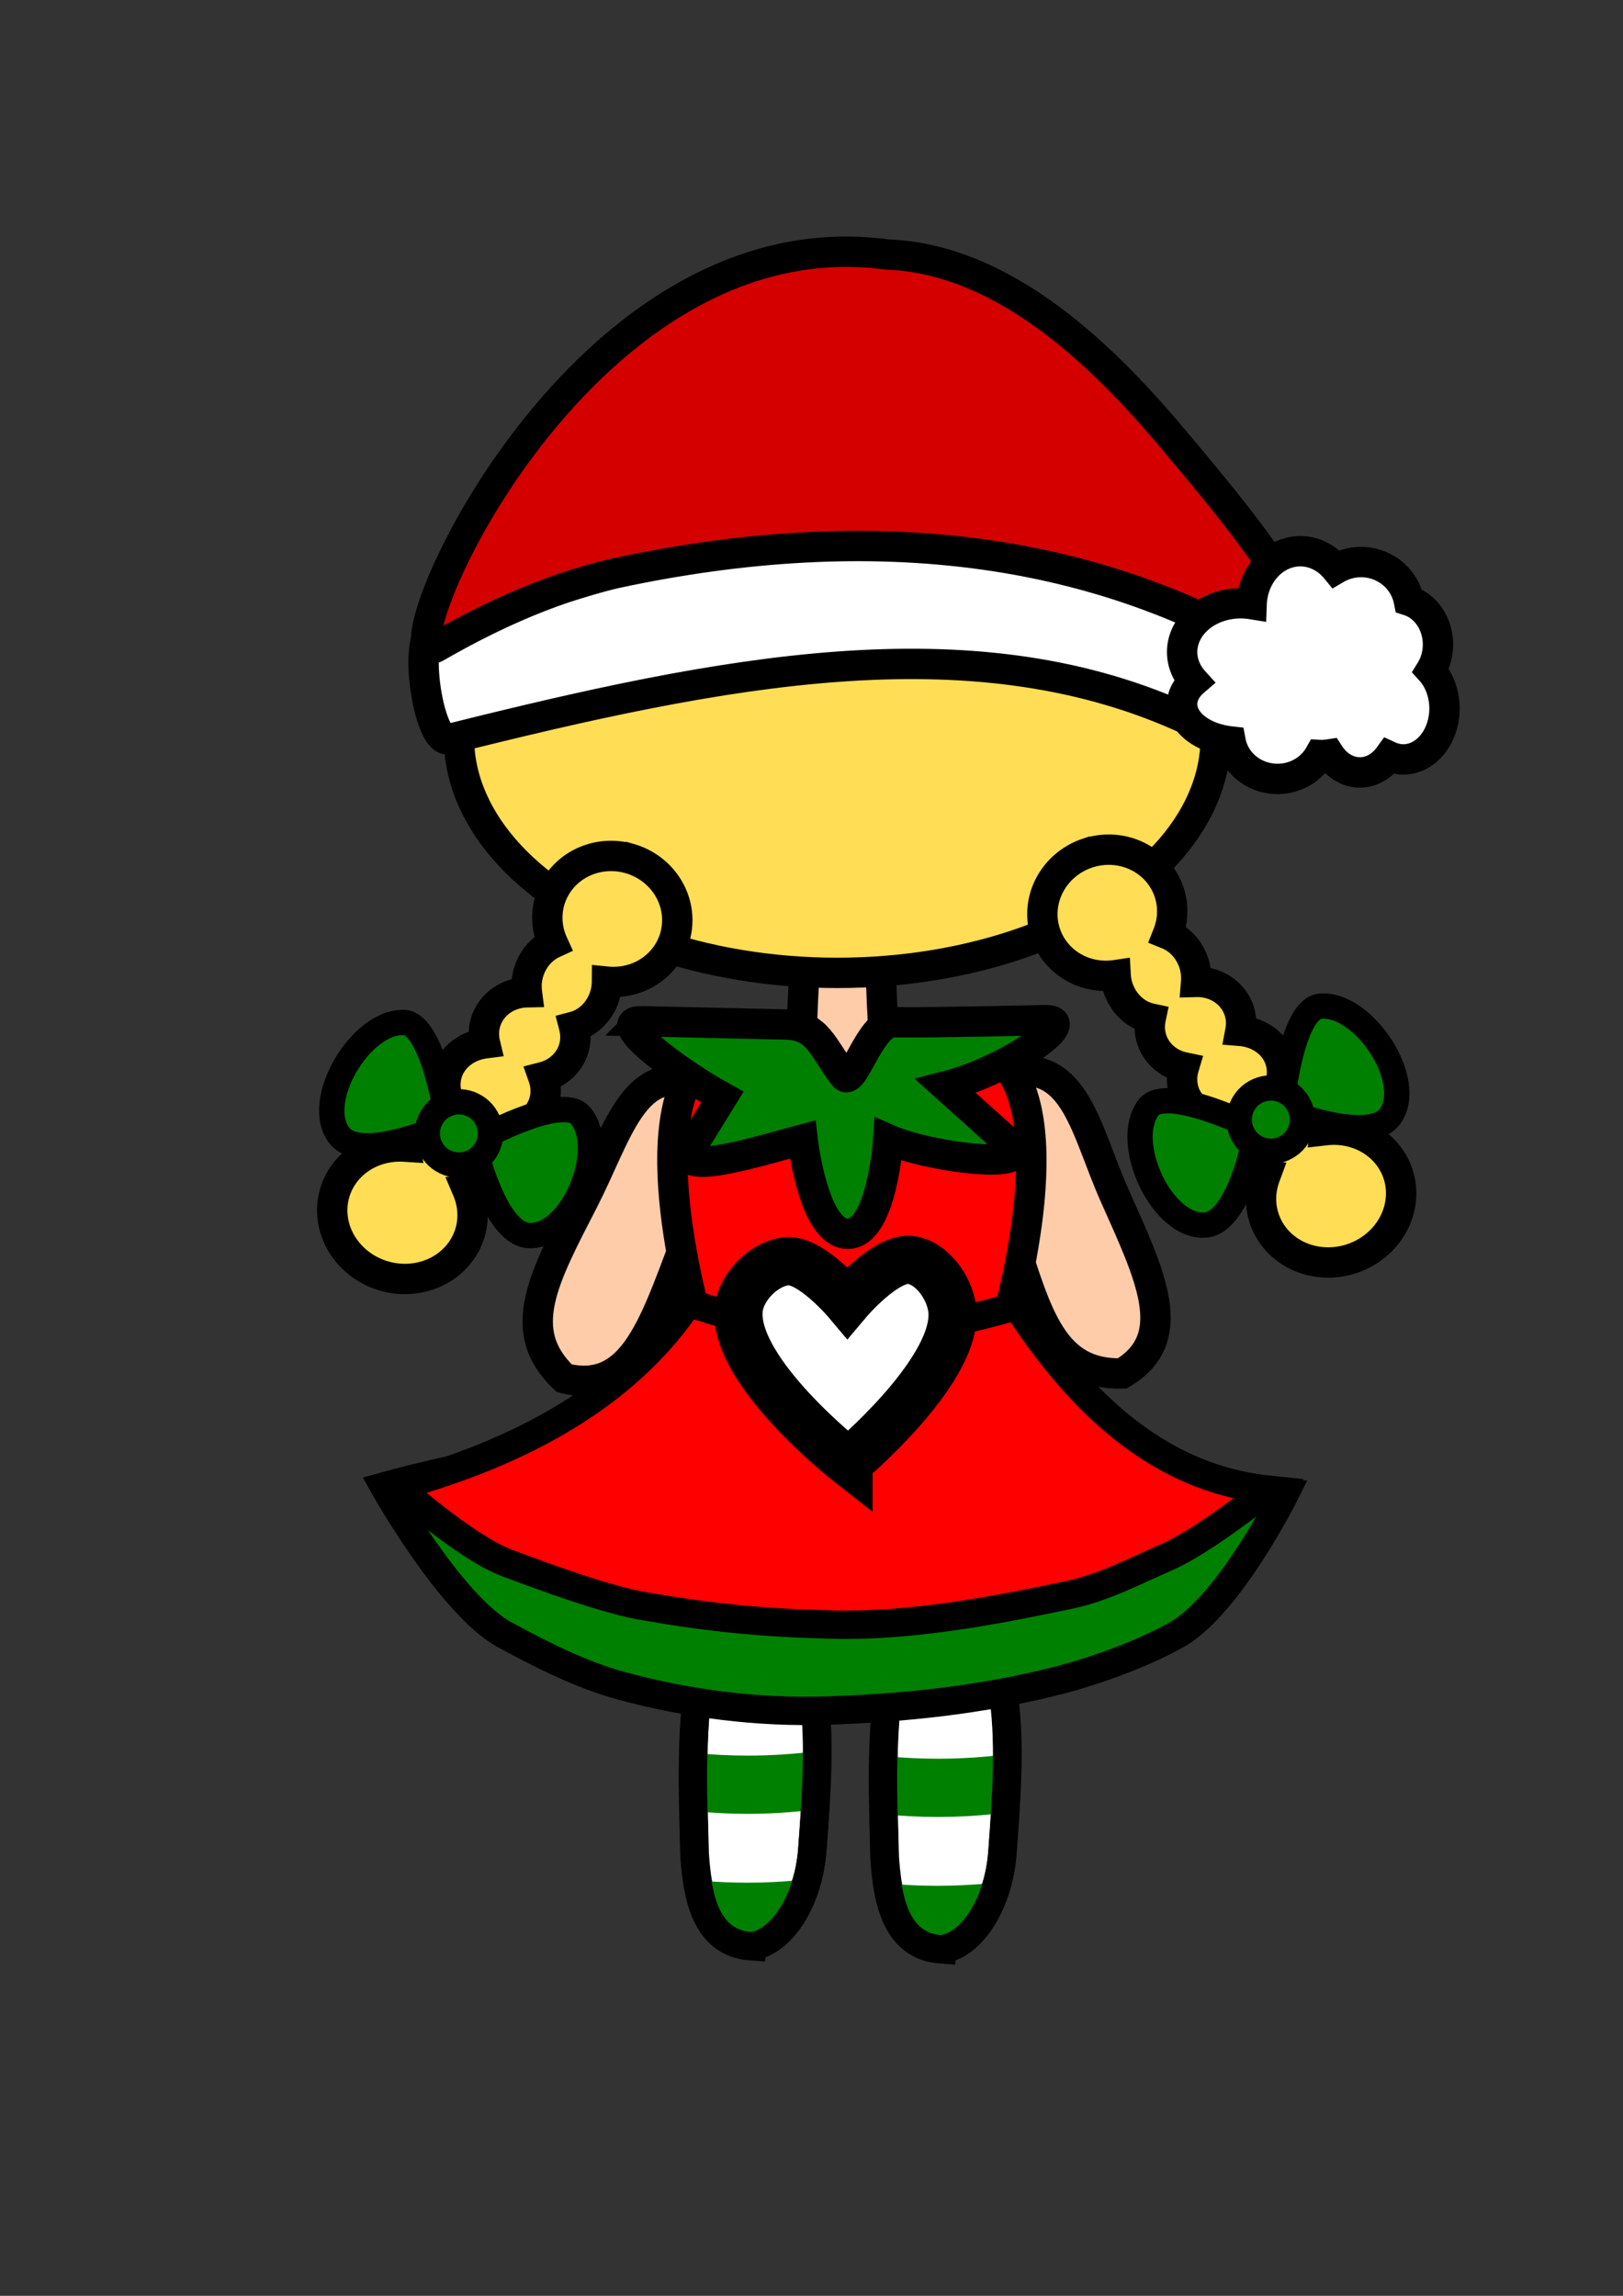 <?xml version="1.0" encoding="UTF-8" standalone="no"?>
<!-- Created with Inkscape (http://www.inkscape.org/) -->

<svg
   xmlns:dc="http://purl.org/dc/elements/1.1/"
   xmlns:cc="http://creativecommons.org/ns#"
   xmlns:rdf="http://www.w3.org/1999/02/22-rdf-syntax-ns#"
   xmlns:svg="http://www.w3.org/2000/svg"
   xmlns="http://www.w3.org/2000/svg"
   xmlns:sodipodi="http://sodipodi.sourceforge.net/DTD/sodipodi-0.dtd"
   xmlns:inkscape="http://www.inkscape.org/namespaces/inkscape"
   width="210mm"
   height="297mm"
   viewBox="0 0 744.094 1052.362"
   id="svg4319"
   version="1.1"
   inkscape:version="0.91 r13725"
   sodipodi:docname="player.svg"
   inkscape:export-filename="D:\Projets\Xmas-Hell\Creations\Graphics\Sprites\Player\player.png"
   inkscape:export-xdpi="12.244843"
   inkscape:export-ydpi="12.244843">
  <rect x="0" y="0" width="744.094" height="1052.362" fill="#333333" stroke="none"/>
  <defs
     id="defs4321">
    <inkscape:path-effect
       effect="skeletal"
       id="path-effect5256"
       is_visible="true"
       pattern="m 557.953,701.38 a 9.309,29.464 0 0 0 -0.496,9.418 9.309,29.464 0 0 0 0.875,12.407 l 9.589,0 a 9.309,29.464 0 0 1 -0.875,-12.407 9.309,29.464 0 0 1 0.496,-9.418 l -9.589,0 z"
       copytype="repeated"
       prop_scale="1"
       scale_y_rel="false"
       spacing="0"
       normal_offset="0"
       tang_offset="0"
       prop_units="false"
       vertical_pattern="false"
       fuse_tolerance="0" />
    <inkscape:path-effect
       effect="skeletal"
       id="path-effect5143"
       is_visible="true"
       pattern="m 557.953,701.38 a 9.309,29.464 0 0 0 -0.496,9.418 9.309,29.464 0 0 0 0.875,12.407 l 9.589,0 a 9.309,29.464 0 0 1 -0.875,-12.407 9.309,29.464 0 0 1 0.496,-9.418 l -9.589,0 z"
       copytype="repeated"
       prop_scale="1"
       scale_y_rel="false"
       spacing="0"
       normal_offset="0"
       tang_offset="0"
       prop_units="false"
       vertical_pattern="false"
       fuse_tolerance="0" />
    <inkscape:path-effect
       effect="skeletal"
       id="path-effect5054"
       is_visible="true"
       pattern="m 557.953,701.38 a 9.309,29.464 0 0 0 -0.496,9.418 9.309,29.464 0 0 0 0.875,12.407 l 9.589,0 a 9.309,29.464 0 0 1 -0.875,-12.407 9.309,29.464 0 0 1 0.496,-9.418 l -9.589,0 z"
       copytype="repeated"
       prop_scale="1"
       scale_y_rel="false"
       spacing="0"
       normal_offset="0"
       tang_offset="0"
       prop_units="false"
       vertical_pattern="false"
       fuse_tolerance="0" />
    <inkscape:path-effect
       effect="skeletal"
       id="path-effect5046"
       is_visible="true"
       pattern="M 0,0 1,0"
       copytype="repeated"
       prop_scale="1"
       scale_y_rel="false"
       spacing="0"
       normal_offset="0"
       tang_offset="0"
       prop_units="false"
       vertical_pattern="false"
       fuse_tolerance="0" />
  </defs>
  <sodipodi:namedview
     id="base"
     pagecolor="#ffffff"
     bordercolor="#666666"
     borderopacity="1.0"
     inkscape:pageopacity="0.0"
     inkscape:pageshadow="2"
     inkscape:zoom="0.12374369"
     inkscape:cx="-253.01317"
     inkscape:cy="32.481411"
     inkscape:document-units="px"
     inkscape:current-layer="layer1"
     showgrid="false"
     inkscape:window-width="1920"
     inkscape:window-height="1027"
     inkscape:window-x="1912"
     inkscape:window-y="-8"
     inkscape:window-maximized="1" />
  <g
     inkscape:label="Calque 1"
     inkscape:groupmode="layer"
     id="layer1">
    <path
       style="fill:#ffccaa;fill-rule:evenodd;stroke:#000000;stroke-width:13.917;stroke-linecap:butt;stroke-linejoin:miter;stroke-miterlimit:4;stroke-dasharray:none;stroke-opacity:1"
       d="m 318.685,497.117 c 26.215,17.096 6.448,43.51 -5.156,74.355 -14.292,37.99 -24.302,67.876 -54.821,60.294 -23.07,-21.67 -9.514,-45.886 8.811,-81.583 15.272,-29.752 22.995,-63.41 51.167,-53.066 z"
       id="path4972"
       inkscape:connector-curvature="0"
       sodipodi:nodetypes="cscsc"
       inkscape:export-xdpi="16"
       inkscape:export-ydpi="16"
       inkscape:export-filename="D:\Projets\Xmas-Hell\Creations\Graphics\Sprites\Player\player-hd.png" />
    <path
       sodipodi:nodetypes="cscsc"
       inkscape:connector-curvature="0"
       id="path5955"
       d="m 462.472,491.64 c 30.661,-6.276 35.178,26.404 48.615,56.496 16.55,37.062 30.446,65.351 3.414,81.419 -31.64,0.813 -39.029,-25.938 -51.099,-64.205 -10.06,-31.894 -28.235,-61.257 -0.93,-73.71 z"
       style="fill:#ffccaa;fill-rule:evenodd;stroke:#000000;stroke-width:13.917;stroke-linecap:butt;stroke-linejoin:miter;stroke-miterlimit:4;stroke-dasharray:none;stroke-opacity:1"
       inkscape:transform-center-x="-58.517369"
       inkscape:transform-center-y="-39.756703"
       inkscape:export-xdpi="16"
       inkscape:export-ydpi="16"
       inkscape:export-filename="D:\Projets\Xmas-Hell\Creations\Graphics\Sprites\Player\player-hd.png" />
    <a
       id="a4237"
       transform="translate(745.714,421.429)"
       inkscape:export-filename="D:\Projets\Xmas-Hell\Creations\Graphics\Sprites\Player\player-hd.png"
       inkscape:export-xdpi="16"
       inkscape:export-ydpi="16">
      <g
         id="g4239"
         inkscape:export-filename="D:\Projets\Xmas-Hell\Xmas-Hell\Xmas-Hell-Core\Content\Graphics\Sprites\Player\head.png"
         inkscape:export-xdpi="12"
         inkscape:export-ydpi="12"
         transform="translate(-97.143,-368.571)">
        <path
           style="fill:#ffccaa;fill-rule:evenodd;stroke:#000000;stroke-width:13.917;stroke-linecap:butt;stroke-linejoin:miter;stroke-miterlimit:4;stroke-dasharray:none;stroke-opacity:1"
           d="m -261.414,355.845 c 7.497,4.381 15.886,12.763 16.967,45 1.34,39.933 6.904,48.04 -15.665,48.232 -21.089,0.179 -22.155,-7.597 -20.141,-47.672 1.679,-33.4 11.399,-38.829 18.838,-45.56 z"
           id="path4241"
           inkscape:connector-curvature="0"
           sodipodi:nodetypes="csssc"
           inkscape:export-xdpi="37"
           inkscape:export-ydpi="37" />
        <ellipse
           style="opacity:1;fill:#ffdd55;fill-opacity:1;fill-rule:nonzero;stroke:#000000;stroke-width:13.917;stroke-linecap:round;stroke-miterlimit:4;stroke-dasharray:none;stroke-opacity:1"
           id="ellipse4243"
           cx="-264.684"
           cy="285.235"
           rx="173.467"
           ry="107.858"
           inkscape:export-xdpi="37"
           inkscape:export-ydpi="37" />
      </g>
    </a>
    <g
       id="g10325"
       inkscape:export-xdpi="16"
       inkscape:export-ydpi="16"
       transform="matrix(2.772,0.247,-0.247,2.772,-80.387,-826.087)"
       inkscape:export-filename="D:\Projets\Xmas-Hell\Creations\Graphics\Sprites\Player\player-hd.png">
      <path
         inkscape:connector-curvature="0"
         id="path4910"
         d="m 170.974,424.747 a 10.733,10.354 10.875 0 0 -12.493,8.143 10.733,10.354 10.875 0 0 1.154,6.894 6.566,7.324 10.875 0 0 -3.587,5.194 6.566,7.324 10.875 0 0 0.037,3.213 7.576,7.071 10.875 0 0 -6.361,5.602 7.576,7.071 10.875 0 0 0.234,3.386 8.334,7.324 10.875 0 0 -5.812,5.572 8.334,7.324 10.875 0 0 0.029,2.553 9.091,8.334 10.875 0 0 -6.102,6.308 9.091,8.334 10.875 0 0 0.199,3.686 11.617,10.859 10.875 0 0 -10.804,8.678 11.617,10.859 10.875 0 0 9.36,12.856 11.617,10.859 10.875 0 0 13.457,-8.473 11.617,10.859 10.875 0 0 -1.083,-6.871 9.091,8.334 10.875 0 0 6.728,-6.446 9.091,8.334 10.875 0 0 -0.254,-3.852 8.334,7.324 10.875 0 0 4.838,-5.296 8.334,7.324 10.875 0 0 -0.511,-4.04 7.576,7.071 10.875 0 0 4.602,-5.204 7.576,7.071 10.875 0 0 -0.283,-3.515 6.566,7.324 10.875 0 0 4.622,-5.681 6.566,7.324 10.875 0 0 0.119,-2.181 10.733,10.354 10.875 0 0 10.501,-8.335 10.733,10.354 10.875 0 0 -8.588,-12.193 z"
         style="opacity:1;fill:#ffdd55;fill-opacity:1;fill-rule:nonzero;stroke:#000000;stroke-width:5;stroke-linecap:round;stroke-miterlimit:4;stroke-dasharray:none;stroke-opacity:1" />
      <g
         transform="matrix(0.777,0.302,-0.302,0.777,145.538,43.042)"
         id="g4901">
        <path
           style="fill:#008000;fill-rule:evenodd;stroke:#000000;stroke-width:5;stroke-linecap:butt;stroke-linejoin:miter;stroke-miterlimit:4;stroke-dasharray:none;stroke-opacity:1"
           d="m 185.426,478.647 c 0,0 -11.296,-16.53 -16.706,-14.102 -7.832,3.515 -9.223,22.117 -1.429,25.714 6.422,2.964 18.135,-11.612 18.135,-11.612 z"
           id="path4888"
           inkscape:connector-curvature="0"
           sodipodi:nodetypes="cssc" />
        <path
           sodipodi:nodetypes="cssc"
           inkscape:connector-curvature="0"
           id="path4899"
           d="m 191.496,479.657 c 0,0 11.296,-16.53 16.706,-14.102 7.832,3.515 9.223,22.117 1.429,25.714 -6.422,2.964 -18.135,-11.612 -18.135,-11.612 z"
           style="fill:#008000;fill-rule:evenodd;stroke:#000000;stroke-width:5;stroke-linecap:butt;stroke-linejoin:miter;stroke-miterlimit:4;stroke-dasharray:none;stroke-opacity:1" />
        <circle
           style="opacity:1;fill:#008000;fill-opacity:1;fill-rule:nonzero;stroke:#000000;stroke-width:5;stroke-linecap:round;stroke-miterlimit:4;stroke-dasharray:none;stroke-opacity:1"
           id="path4886"
           cx="188.184"
           cy="479.367"
           r="6.25" />
      </g>
    </g>
    <g
       id="g10332"
       inkscape:export-xdpi="16"
       inkscape:export-ydpi="16"
       transform="matrix(2.757,-0.38,0.38,2.757,-307.56,-689.68)"
       inkscape:export-filename="D:\Projets\Xmas-Hell\Creations\Graphics\Sprites\Player\player-hd.png">
      <path
         inkscape:connector-curvature="0"
         id="path4910-6"
         d="m 233.865,424.252 a 10.354,10.733 79.125 0 1 12.493,8.143 10.354,10.733 79.125 0 1 -1.154,6.894 7.324,6.566 79.125 0 1 3.587,5.194 7.324,6.566 79.125 0 1 -0.037,3.213 7.071,7.576 79.125 0 1 6.361,5.602 7.071,7.576 79.125 0 1 -0.234,3.386 7.324,8.334 79.125 0 1 5.812,5.572 7.324,8.334 79.125 0 1 -0.029,2.553 8.334,9.091 79.125 0 1 6.102,6.308 8.334,9.091 79.125 0 1 -0.199,3.686 10.859,11.617 79.125 0 1 10.804,8.678 10.859,11.617 79.125 0 1 -9.36,12.856 10.859,11.617 79.125 0 1 -13.457,-8.473 10.859,11.617 79.125 0 1 1.083,-6.871 8.334,9.091 79.125 0 1 -6.728,-6.446 8.334,9.091 79.125 0 1 0.254,-3.852 7.324,8.334 79.125 0 1 -4.838,-5.296 7.324,8.334 79.125 0 1 0.511,-4.04 7.071,7.576 79.125 0 1 -4.602,-5.204 7.071,7.576 79.125 0 1 0.283,-3.515 7.324,6.566 79.125 0 1 -4.622,-5.681 7.324,6.566 79.125 0 1 -0.119,-2.181 10.354,10.733 79.125 0 1 -10.501,-8.335 10.354,10.733 79.125 0 1 8.588,-12.193 z"
         style="opacity:1;fill:#ffdd55;fill-opacity:1;fill-rule:nonzero;stroke:#000000;stroke-width:5;stroke-linecap:round;stroke-miterlimit:4;stroke-dasharray:none;stroke-opacity:1" />
      <g
         transform="matrix(-0.777,0.302,0.302,0.777,259.301,42.547)"
         id="g4901-2">
        <path
           style="fill:#008000;fill-rule:evenodd;stroke:#000000;stroke-width:5;stroke-linecap:butt;stroke-linejoin:miter;stroke-miterlimit:4;stroke-dasharray:none;stroke-opacity:1"
           d="m 185.426,478.647 c 0,0 -11.296,-16.53 -16.706,-14.102 -7.832,3.515 -9.223,22.117 -1.429,25.714 6.422,2.964 18.135,-11.612 18.135,-11.612 z"
           id="path4888-7"
           inkscape:connector-curvature="0"
           sodipodi:nodetypes="cssc" />
        <path
           sodipodi:nodetypes="cssc"
           inkscape:connector-curvature="0"
           id="path4899-1"
           d="m 191.496,479.657 c 0,0 11.296,-16.53 16.706,-14.102 7.832,3.515 9.223,22.117 1.429,25.714 -6.422,2.964 -18.135,-11.612 -18.135,-11.612 z"
           style="fill:#008000;fill-rule:evenodd;stroke:#000000;stroke-width:5;stroke-linecap:butt;stroke-linejoin:miter;stroke-miterlimit:4;stroke-dasharray:none;stroke-opacity:1" />
        <circle
           style="opacity:1;fill:#008000;fill-opacity:1;fill-rule:nonzero;stroke:#000000;stroke-width:5;stroke-linecap:round;stroke-miterlimit:4;stroke-dasharray:none;stroke-opacity:1"
           id="path4886-1"
           cx="188.184"
           cy="479.367"
           r="6.25" />
      </g>
    </g>
    <path
       style="fill:#ff0000;fill-rule:evenodd;stroke:#000000;stroke-width:13.917;stroke-linecap:butt;stroke-linejoin:miter;stroke-miterlimit:4;stroke-dasharray:none;stroke-opacity:1"
       d="m 321.548,612.367 c 0,0 -29.863,-96.834 0,-126.696 11.266,-11.266 47.799,0 47.799,0 0,0 7.467,28 18.15,28.487 11.023,0.502 16.983,-27.747 16.983,-27.747 0,0 41.959,-13.401 54.968,-0.497 30.218,29.975 -0.127,127.689 -0.127,127.689 z"
       id="path10308"
       inkscape:connector-curvature="0"
       sodipodi:nodetypes="cscscscc"
       inkscape:export-xdpi="16"
       inkscape:export-ydpi="16"
       inkscape:export-filename="D:\Projets\Xmas-Hell\Creations\Graphics\Sprites\Player\player-hd.png" />
    <path
       style="fill:#008000;fill-rule:evenodd;stroke:#000000;stroke-width:13.917;stroke-linecap:butt;stroke-linejoin:miter;stroke-miterlimit:4;stroke-dasharray:none;stroke-opacity:1"
       d="m 293.905,468.115 66.106,1.491 c 15.099,0.341 16.845,10.279 26.67,23.19 4.293,6.853 11.902,-24.262 23.034,-24.184 22.002,0.154 69.586,-0.994 69.586,-0.994 16.24,-0.232 -17.664,23.172 -45.728,30.319 l 29.325,26.343 c 14.104,12.669 -36.406,6.443 -55.668,-1.988 0,0 -2.731,42.869 -18.39,43.242 -16.001,0.381 -20.876,-43.242 -20.876,-43.242 -17.74,4.698 -59.874,18.041 -51.195,3.976 l 14.414,-23.361 c -20.998,-11.598 -52.426,-35.134 -37.278,-34.793 z"
       id="path10339"
       inkscape:connector-curvature="0"
       sodipodi:nodetypes="sscsscscscscs"
       inkscape:export-xdpi="16"
       inkscape:export-ydpi="16"
       inkscape:export-filename="D:\Projets\Xmas-Hell\Creations\Graphics\Sprites\Player\player-hd.png" />
    <g
       id="g4379"
       transform="translate(766.429,-576.429)"
       inkscape:export-filename="D:\Projets\Xmas-Hell\Creations\Graphics\Sprites\Player\player-hd.png"
       inkscape:export-xdpi="16"
       inkscape:export-ydpi="16">
      <path
         sodipodi:nodetypes="ccccssc"
         inkscape:connector-curvature="0"
         id="path4381"
         d="m -422.033,1467.95 c -20.744,-1.534 -24.648,-22.654 -25.904,-42.008 -0.348,-18.354 -2.323,-56.715 2.541,-80.646 5.39,-21.926 13.443,-25.293 24.719,-26.33 18.983,1.257 23.504,10.794 26.6,28.448 4.162,23.734 2.007,51.182 0.145,76.415 -1.826,24.737 -15.11,42.912 -28.102,44.12 z"
         style="fill:#ffffff;fill-opacity:1;fill-rule:evenodd;stroke:#000000;stroke-width:13;stroke-linecap:butt;stroke-linejoin:miter;stroke-miterlimit:4;stroke-dasharray:none;stroke-opacity:1" />
      <g
         id="g4383"
         transform="translate(-158.594,-2.02)">
        <path
           style="fill:#008000;fill-rule:evenodd;stroke:none;stroke-width:13;stroke-linecap:butt;stroke-linejoin:miter;stroke-miterlimit:4;stroke-dasharray:none;stroke-opacity:1"
           d="m -249.712,1324.466 c -5.036,0.308 -10.162,0.469 -15.322,0.473 -2.856,0 -5.697,-0.072 -8.525,-0.172 -5.522,3.194 -9.889,9.65 -13.23,23.244 -0.172,0.845 -0.331,1.712 -0.486,2.592 7.235,0.654 14.704,1.017 22.242,1.024 10.119,-0.01 20.111,-0.62 29.512,-1.775 -2.263,-12.777 -5.325,-21.261 -14.189,-25.385 z m 16.361,56.662 c -10.026,1.339 -20.778,2.053 -31.684,2.061 -8.382,-0.01 -16.694,-0.434 -24.674,-1.236 0.32,7.789 0.738,16.792 1.15,26.379 0.006,0.138 0.013,0.278 0.019,0.416 7.624,0.73 15.528,1.128 23.504,1.135 10.396,-0.01 20.635,-0.677 30.26,-1.895 0.778,-9.79 1.116,-19.159 1.424,-26.859 z m -8.082,59.164 c -7.642,0.733 -15.575,1.149 -23.604,1.154 -6.56,-0.01 -13.081,-0.261 -19.434,-0.756 0.006,0.019 0.01,0.039 0.016,0.059 0.501,1.74 1.029,3.429 1.588,5.051 1.127,3.271 2.377,6.282 3.762,8.98 0.006,0.01 0.012,0.018 0.018,0.029 0.014,0.028 0.029,0.049 0.043,0.076 0.633,1.226 1.294,2.375 1.984,3.463 0.13,0.205 0.265,0.398 0.396,0.598 0.624,0.943 1.276,1.829 1.947,2.652 0.183,0.224 0.362,0.455 0.549,0.67 0.306,0.353 0.608,0.704 0.924,1.031 0.011,0.011 0.023,0.022 0.033,0.033 0.476,0.491 0.968,0.944 1.467,1.375 0.317,0.274 0.64,0.534 0.967,0.783 0.417,0.318 0.847,0.611 1.279,0.887 0.437,0.279 0.882,0.531 1.336,0.766 0.419,0.216 0.844,0.416 1.277,0.594 0.324,0.133 0.646,0.274 0.979,0.385 0.003,0 0.009,0.012 0.012,0.012 l 0.006,0 c 0.285,0 0.568,0.01 0.854,0.01 l 0,-0.01 c 1.646,0 3.276,-0.06 4.914,-0.092 0.961,-0.318 1.888,-0.754 2.789,-1.277 0.208,-0.121 0.414,-0.255 0.619,-0.387 0.683,-0.439 1.351,-0.932 2,-1.484 0.197,-0.168 0.394,-0.332 0.588,-0.51 0.83,-0.761 1.634,-1.607 2.408,-2.545 2.489,-3.014 4.692,-6.912 6.648,-11.471 0.029,-0.066 0.06,-0.134 0.088,-0.201 0.618,-1.452 1.208,-2.972 1.777,-4.551 0.03,-0.084 0.062,-0.166 0.092,-0.25 0.584,-1.633 1.143,-3.323 1.678,-5.074 z"
           id="path4385"
           inkscape:connector-curvature="0" />
        <path
           sodipodi:nodetypes="ccccssc"
           inkscape:connector-curvature="0"
           id="path4387"
           d="m -263.566,1470.602 c -20.744,-1.534 -24.648,-22.654 -25.904,-42.008 -0.348,-18.354 -2.323,-56.715 2.541,-80.646 5.39,-21.926 13.443,-25.293 24.719,-26.33 18.983,1.257 23.504,10.794 26.6,28.448 4.162,23.734 2.007,51.182 0.145,76.415 -1.826,24.737 -15.11,42.912 -28.102,44.12 z"
           style="fill:none;fill-opacity:1;fill-rule:evenodd;stroke:#000000;stroke-width:13;stroke-linecap:butt;stroke-linejoin:miter;stroke-miterlimit:4;stroke-dasharray:none;stroke-opacity:1" />
      </g>
    </g>
    <g
       transform="translate(853.571,-575)"
       id="g4389"
       inkscape:export-filename="D:\Projets\Xmas-Hell\Creations\Graphics\Sprites\Player\player-hd.png"
       inkscape:export-xdpi="16"
       inkscape:export-ydpi="16">
      <path
         style="fill:#ffffff;fill-opacity:1;fill-rule:evenodd;stroke:#000000;stroke-width:13;stroke-linecap:butt;stroke-linejoin:miter;stroke-miterlimit:4;stroke-dasharray:none;stroke-opacity:1"
         d="m -422.033,1467.95 c -20.744,-1.534 -24.648,-22.654 -25.904,-42.008 -0.348,-18.354 -2.323,-56.715 2.541,-80.646 5.39,-21.926 13.443,-25.293 24.719,-26.33 18.983,1.257 23.504,10.794 26.6,28.448 4.162,23.734 2.007,51.182 0.145,76.415 -1.826,24.737 -15.11,42.912 -28.102,44.12 z"
         id="path4391"
         inkscape:connector-curvature="0"
         sodipodi:nodetypes="ccccssc" />
      <g
         transform="translate(-158.594,-2.02)"
         id="g4393">
        <path
           inkscape:connector-curvature="0"
           id="path4395"
           d="m -249.712,1324.466 c -5.036,0.308 -10.162,0.469 -15.322,0.473 -2.856,0 -5.697,-0.072 -8.525,-0.172 -5.522,3.194 -9.889,9.65 -13.23,23.244 -0.172,0.845 -0.331,1.712 -0.486,2.592 7.235,0.654 14.704,1.017 22.242,1.024 10.119,-0.01 20.111,-0.62 29.512,-1.775 -2.263,-12.777 -5.325,-21.261 -14.189,-25.385 z m 16.361,56.662 c -10.026,1.339 -20.778,2.053 -31.684,2.061 -8.382,-0.01 -16.694,-0.434 -24.674,-1.236 0.32,7.789 0.738,16.792 1.15,26.379 0.006,0.138 0.013,0.278 0.019,0.416 7.624,0.73 15.528,1.128 23.504,1.135 10.396,-0.01 20.635,-0.677 30.26,-1.895 0.778,-9.79 1.116,-19.159 1.424,-26.859 z m -8.082,59.164 c -7.642,0.733 -15.575,1.149 -23.604,1.154 -6.56,-0.01 -13.081,-0.261 -19.434,-0.756 0.006,0.019 0.01,0.039 0.016,0.059 0.501,1.74 1.029,3.429 1.588,5.051 1.127,3.271 2.377,6.282 3.762,8.98 0.006,0.01 0.012,0.018 0.018,0.029 0.014,0.028 0.029,0.049 0.043,0.076 0.633,1.226 1.294,2.375 1.984,3.463 0.13,0.205 0.265,0.398 0.396,0.598 0.624,0.943 1.276,1.829 1.947,2.652 0.183,0.224 0.362,0.455 0.549,0.67 0.306,0.353 0.608,0.704 0.924,1.031 0.011,0.011 0.023,0.022 0.033,0.033 0.476,0.491 0.968,0.944 1.467,1.375 0.317,0.274 0.64,0.534 0.967,0.783 0.417,0.318 0.847,0.611 1.279,0.887 0.437,0.279 0.882,0.531 1.336,0.766 0.419,0.216 0.844,0.416 1.277,0.594 0.324,0.133 0.646,0.274 0.979,0.385 0.003,0 0.009,0.012 0.012,0.012 l 0.006,0 c 0.285,0 0.568,0.01 0.854,0.01 l 0,-0.01 c 1.646,0 3.276,-0.06 4.914,-0.092 0.961,-0.318 1.888,-0.754 2.789,-1.277 0.208,-0.121 0.414,-0.255 0.619,-0.387 0.683,-0.439 1.351,-0.932 2,-1.484 0.197,-0.168 0.394,-0.332 0.588,-0.51 0.83,-0.761 1.634,-1.607 2.408,-2.545 2.489,-3.014 4.692,-6.912 6.648,-11.471 0.029,-0.066 0.06,-0.134 0.088,-0.201 0.618,-1.452 1.208,-2.972 1.777,-4.551 0.03,-0.084 0.062,-0.166 0.092,-0.25 0.584,-1.633 1.143,-3.323 1.678,-5.074 z"
           style="fill:#008000;fill-rule:evenodd;stroke:none;stroke-width:13;stroke-linecap:butt;stroke-linejoin:miter;stroke-miterlimit:4;stroke-dasharray:none;stroke-opacity:1" />
        <path
           style="fill:none;fill-opacity:1;fill-rule:evenodd;stroke:#000000;stroke-width:13;stroke-linecap:butt;stroke-linejoin:miter;stroke-miterlimit:4;stroke-dasharray:none;stroke-opacity:1"
           d="m -263.566,1470.602 c -20.744,-1.534 -24.648,-22.654 -25.904,-42.008 -0.348,-18.354 -2.323,-56.715 2.541,-80.646 5.39,-21.926 13.443,-25.293 24.719,-26.33 18.983,1.257 23.504,10.794 26.6,28.448 4.162,23.734 2.007,51.182 0.145,76.415 -1.826,24.737 -15.11,42.912 -28.102,44.12 z"
           id="path4397"
           inkscape:connector-curvature="0"
           sodipodi:nodetypes="ccccssc" />
      </g>
    </g>
    <g
       id="g10304"
       transform="matrix(2.783,0,0,2.783,-1250.185,-883.841)"
       inkscape:export-xdpi="16"
       inkscape:export-ydpi="16"
       inkscape:export-filename="D:\Projets\Xmas-Hell\Creations\Graphics\Sprites\Player\player-hd.png"
       style="stroke-width:4.671;stroke-miterlimit:4;stroke-dasharray:none">
      <path
         sodipodi:nodetypes="cccsasascc"
         inkscape:connector-curvature="0"
         id="path10287-2"
         d="m 561.482,543.213 c 20.328,7.109 37.736,5.459 54.043,0.505 8.343,12.731 25.198,17.559 45.457,19.698 0,0 -9.125,18.38 -17.805,23.351 -5.103,2.923 -13.005,5.924 -19.894,7.67 -12.342,3.128 -25.042,4.481 -37.881,4.894 -11.356,0.365 -22.878,-1.101 -33.84,-4.089 -6.722,-1.833 -13.35,-5.227 -19.154,-8.371 -8.947,-4.848 -19.919,-24.464 -19.919,-24.464 23.786,-6.56 40.013,-5.903 48.992,-19.193 z"
         style="fill:#008000;fill-rule:evenodd;stroke:#000000;stroke-width:4.671;stroke-linecap:butt;stroke-linejoin:miter;stroke-miterlimit:4;stroke-dasharray:none;stroke-opacity:1" />
      <path
         sodipodi:nodetypes="cccssssscc"
         inkscape:connector-curvature="0"
         id="path10287"
         d="m 562.655,532.134 c 20.328,7.109 37.736,5.459 54.043,0.505 8.343,12.731 21.157,28.165 41.416,30.305 0,0 -10.542,8.453 -16.668,11.112 -5.394,2.342 -10.33,5.005 -16.084,6.218 -12.569,2.65 -26.128,5.214 -38.969,4.894 -11.594,-0.289 -19.503,-1.058 -30.937,-3 -6.507,-1.106 -16.412,-4.809 -22.601,-7.101 -6.92,-2.562 -18.183,-12.627 -18.183,-12.627 23.786,-6.56 39.003,-17.015 47.982,-30.305 z"
         style="fill:#ff0000;fill-rule:evenodd;stroke:#000000;stroke-width:4.671;stroke-linecap:butt;stroke-linejoin:miter;stroke-miterlimit:4;stroke-dasharray:none;stroke-opacity:1" />
    </g>
    <path
       inkscape:export-ydpi="16"
       inkscape:export-xdpi="16"
       sodipodi:nodetypes="cscsc"
       inkscape:connector-curvature="0"
       id="path5389"
       d="m -398.661,533.744 c 30.928,4.788 23.788,36.998 25.911,69.885 2.615,40.505 5.795,71.862 -25.139,77.516 -29.945,-10.251 -27.56,-37.901 -25.556,-77.976 1.67,-33.401 -5.148,-67.255 24.785,-69.424 z"
       style="fill:#ffccaa;fill-rule:evenodd;stroke:#000000;stroke-width:13;stroke-linecap:butt;stroke-linejoin:miter;stroke-miterlimit:4;stroke-dasharray:none;stroke-opacity:1"
       inkscape:export-filename="D:\Projets\Xmas-Hell\Xmas-Hell\Xmas-Hell-Core\Content\Graphics\Sprites\Player\arm.png" />
    <a
       id="a4232"
       inkscape:export-filename="D:\Projets\Xmas-Hell\Xmas-Hell\Xmas-Hell-Core\Content\Graphics\Sprites\Player\head.png"
       inkscape:export-xdpi="16"
       inkscape:export-ydpi="16">
      <g
         transform="translate(-97.143,-368.571)"
         inkscape:export-ydpi="12"
         inkscape:export-xdpi="12"
         inkscape:export-filename="D:\Projets\Xmas-Hell\Xmas-Hell\Xmas-Hell-Core\Content\Graphics\Sprites\Player\head.png"
         id="g5450">
        <path
           inkscape:export-ydpi="37"
           inkscape:export-xdpi="37"
           sodipodi:nodetypes="csssc"
           inkscape:connector-curvature="0"
           id="path5444"
           d="m -261.414,355.845 c 7.497,4.381 15.886,12.763 16.967,45 1.34,39.933 6.904,48.04 -15.665,48.232 -21.089,0.179 -22.155,-7.597 -20.141,-47.672 1.679,-33.4 11.399,-38.829 18.838,-45.56 z"
           style="fill:#ffccaa;fill-rule:evenodd;stroke:#000000;stroke-width:13.917;stroke-linecap:butt;stroke-linejoin:miter;stroke-miterlimit:4;stroke-dasharray:none;stroke-opacity:1" />
        <ellipse
           inkscape:export-ydpi="37"
           inkscape:export-xdpi="37"
           ry="107.858"
           rx="173.467"
           cy="285.235"
           cx="-264.684"
           id="ellipse5446"
           style="opacity:1;fill:#ffdd55;fill-opacity:1;fill-rule:nonzero;stroke:#000000;stroke-width:13.917;stroke-linecap:round;stroke-miterlimit:4;stroke-dasharray:none;stroke-opacity:1" />
      </g>
    </a>
    <path
       inkscape:export-ydpi="16"
       inkscape:export-xdpi="16"
       sodipodi:nodetypes="cscscscc"
       inkscape:connector-curvature="0"
       id="path5460"
       d="m -468.402,858.285 c 0,0 -29.863,-96.834 0,-126.696 11.266,-11.266 47.799,0 47.799,0 0,0 7.467,28 18.15,28.487 11.023,0.502 16.983,-27.747 16.983,-27.747 0,0 41.959,-13.401 54.968,-0.497 30.218,29.975 -0.127,127.689 -0.127,127.689 z"
       style="fill:#ff0000;fill-rule:evenodd;stroke:#000000;stroke-width:13.917;stroke-linecap:butt;stroke-linejoin:miter;stroke-miterlimit:4;stroke-dasharray:none;stroke-opacity:1"
       inkscape:export-filename="D:\Projets\Xmas-Hell\Xmas-Hell\Xmas-Hell-Core\Content\Graphics\Sprites\Player\dress-top.png" />
    <path
       inkscape:export-ydpi="16"
       inkscape:export-xdpi="16"
       sodipodi:nodetypes="sscsscscscscs"
       inkscape:connector-curvature="0"
       id="path5462"
       d="m -476.306,411.139 66.106,1.491 c 15.099,0.341 16.845,10.279 26.67,23.19 4.293,6.853 11.902,-24.262 23.034,-24.184 22.002,0.154 69.586,-0.994 69.586,-0.994 16.24,-0.232 -17.664,23.172 -45.728,30.319 l 29.325,26.343 c 14.104,12.669 -36.406,6.443 -55.668,-1.988 0,0 -2.731,42.869 -18.39,43.242 -16.001,0.381 -20.876,-43.242 -20.876,-43.242 -17.74,4.698 -59.874,18.041 -51.195,3.976 l 14.414,-23.361 c -20.998,-11.598 -52.426,-35.134 -37.278,-34.793 z"
       style="fill:#008000;fill-rule:evenodd;stroke:#000000;stroke-width:13.917;stroke-linecap:butt;stroke-linejoin:miter;stroke-miterlimit:4;stroke-dasharray:none;stroke-opacity:1"
       inkscape:export-filename="D:\Projets\Xmas-Hell\Xmas-Hell\Xmas-Hell-Core\Content\Graphics\Sprites\Player\collar.png" />
    <g
       inkscape:export-ydpi="16"
       inkscape:export-xdpi="16"
       transform="matrix(2.783,0,0,2.783,-2047.28,-451.17)"
       id="g5464"
       inkscape:export-filename="D:\Projets\Xmas-Hell\Xmas-Hell\Xmas-Hell-Core\Content\Graphics\Sprites\Player\dress-bottom.png">
      <path
         style="fill:#008000;fill-rule:evenodd;stroke:#000000;stroke-width:5;stroke-linecap:butt;stroke-linejoin:miter;stroke-miterlimit:4;stroke-dasharray:none;stroke-opacity:1"
         d="m 561.482,543.213 c 20.328,7.109 37.736,5.459 54.043,0.505 8.343,12.731 25.198,17.559 45.457,19.698 0,0 -9.125,18.38 -17.805,23.351 -5.103,2.923 -13.005,5.924 -19.894,7.67 -12.342,3.128 -25.042,4.481 -37.881,4.894 -11.356,0.365 -22.878,-1.101 -33.84,-4.089 -6.722,-1.833 -13.35,-5.227 -19.154,-8.371 -8.947,-4.848 -19.919,-24.464 -19.919,-24.464 23.786,-6.56 40.013,-5.903 48.992,-19.193 z"
         id="path5466"
         inkscape:connector-curvature="0"
         sodipodi:nodetypes="cccsasascc" />
      <path
         style="fill:#ff0000;fill-rule:evenodd;stroke:#000000;stroke-width:5;stroke-linecap:butt;stroke-linejoin:miter;stroke-miterlimit:4;stroke-dasharray:none;stroke-opacity:1"
         d="m 562.655,532.134 c 20.328,7.109 37.736,5.459 54.043,0.505 8.343,12.731 21.157,28.165 41.416,30.305 0,0 -10.542,8.453 -16.668,11.112 -5.394,2.342 -10.33,5.005 -16.084,6.218 -12.569,2.65 -26.128,5.214 -38.969,4.894 -11.594,-0.289 -19.503,-1.058 -30.937,-3 -6.507,-1.106 -16.412,-4.809 -22.601,-7.101 -6.92,-2.562 -18.183,-12.627 -18.183,-12.627 23.786,-6.56 39.003,-17.015 47.982,-30.305 z"
         id="path5468"
         inkscape:connector-curvature="0"
         sodipodi:nodetypes="cccssssscc" />
    </g>
    <g
       transform="matrix(2.411,1.392,-1.392,2.411,-335.976,-1193.6)"
       inkscape:export-ydpi="16"
       inkscape:export-xdpi="16"
       id="g5470"
       inkscape:export-filename="D:\Projets\Xmas-Hell\Xmas-Hell\Xmas-Hell-Core\Content\Graphics\Sprites\Player\bunch.png">
      <path
         style="opacity:1;fill:#ffdd55;fill-opacity:1;fill-rule:nonzero;stroke:#000000;stroke-width:5;stroke-linecap:round;stroke-miterlimit:4;stroke-dasharray:none;stroke-opacity:1"
         d="m 233.865,424.252 a 10.354,10.733 79.125 0 1 12.493,8.143 10.354,10.733 79.125 0 1 -1.154,6.894 7.324,6.566 79.125 0 1 3.587,5.194 7.324,6.566 79.125 0 1 -0.037,3.213 7.071,7.576 79.125 0 1 6.361,5.602 7.071,7.576 79.125 0 1 -0.234,3.386 7.324,8.334 79.125 0 1 5.812,5.572 7.324,8.334 79.125 0 1 -0.029,2.553 8.334,9.091 79.125 0 1 6.102,6.308 8.334,9.091 79.125 0 1 -0.199,3.686 10.859,11.617 79.125 0 1 10.804,8.678 10.859,11.617 79.125 0 1 -9.36,12.856 10.859,11.617 79.125 0 1 -13.457,-8.473 10.859,11.617 79.125 0 1 1.083,-6.871 8.334,9.091 79.125 0 1 -6.728,-6.446 8.334,9.091 79.125 0 1 0.254,-3.852 7.324,8.334 79.125 0 1 -4.838,-5.296 7.324,8.334 79.125 0 1 0.511,-4.04 7.071,7.576 79.125 0 1 -4.602,-5.204 7.071,7.576 79.125 0 1 0.283,-3.515 7.324,6.566 79.125 0 1 -4.622,-5.681 7.324,6.566 79.125 0 1 -0.119,-2.181 10.354,10.733 79.125 0 1 -10.501,-8.335 10.354,10.733 79.125 0 1 8.588,-12.193 z"
         id="path5472"
         inkscape:connector-curvature="0" />
      <g
         id="g5474"
         transform="matrix(-0.777,0.302,0.302,0.777,259.301,42.547)">
        <path
           sodipodi:nodetypes="cssc"
           inkscape:connector-curvature="0"
           id="path5476"
           d="m 185.426,478.647 c 0,0 -11.296,-16.53 -16.706,-14.102 -7.832,3.515 -9.223,22.117 -1.429,25.714 6.422,2.964 18.135,-11.612 18.135,-11.612 z"
           style="fill:#008000;fill-rule:evenodd;stroke:#000000;stroke-width:5;stroke-linecap:butt;stroke-linejoin:miter;stroke-miterlimit:4;stroke-dasharray:none;stroke-opacity:1" />
        <path
           style="fill:#008000;fill-rule:evenodd;stroke:#000000;stroke-width:5;stroke-linecap:butt;stroke-linejoin:miter;stroke-miterlimit:4;stroke-dasharray:none;stroke-opacity:1"
           d="m 191.496,479.657 c 0,0 11.296,-16.53 16.706,-14.102 7.832,3.515 9.223,22.117 1.429,25.714 -6.422,2.964 -18.135,-11.612 -18.135,-11.612 z"
           id="path5478"
           inkscape:connector-curvature="0"
           sodipodi:nodetypes="cssc" />
        <circle
           r="6.25"
           cy="479.367"
           cx="188.184"
           id="circle5480"
           style="opacity:1;fill:#008000;fill-opacity:1;fill-rule:nonzero;stroke:#000000;stroke-width:5;stroke-linecap:round;stroke-miterlimit:4;stroke-dasharray:none;stroke-opacity:1" />
      </g>
    </g>
    <g
       id="g4405"
       inkscape:export-filename="D:\Projets\Xmas-Hell\Xmas-Hell\Xmas-Hell-Core\Content\Graphics\Sprites\Player\hat.png"
       inkscape:export-xdpi="16"
       inkscape:export-ydpi="16">
      <path
         style="fill:#ffffff;fill-rule:evenodd;stroke:#000000;stroke-width:13.917;stroke-linecap:butt;stroke-linejoin:miter;stroke-miterlimit:4;stroke-dasharray:none;stroke-opacity:1"
         d="m -543.805,-247.088 c 126.714,-31.725 238.532,-53.378 335.293,-10.544 22.42,-0.605 33.124,-29.589 26.711,-33.74 -128.219,-97.568 -282.615,-32.703 -369.736,-5.623 -8.569,5.919 -1.185,52.28 7.732,49.907 z"
         id="path5514"
         inkscape:connector-curvature="0"
         sodipodi:nodetypes="ccccc"
         inkscape:export-xdpi="12"
         inkscape:export-ydpi="12"
         inkscape:export-filename="D:\Projets\Xmas-Hell\Creations\Graphics\Sprites\Player\player.png" />
      <path
         style="fill:#d40000;fill-rule:evenodd;stroke:#000000;stroke-width:13.917;stroke-linecap:butt;stroke-linejoin:miter;stroke-miterlimit:4;stroke-dasharray:none;stroke-opacity:1"
         d="m -549.495,-289.286 c -26.46,15.215 61.306,-199.711 206.769,-179.928 55.208,2.071 101.153,49.027 131.542,85.175 26.784,31.861 44.63,54.155 55.868,75.681 9.869,18.902 13.975,33.069 12.137,37.546 -95.964,-67.849 -209.377,-76.849 -323.407,-52.485 -33.9,7.646 -63.341,22.759 -82.909,34.011 z"
         id="path5518"
         inkscape:connector-curvature="0"
         sodipodi:nodetypes="scssccs"
         inkscape:export-xdpi="37"
         inkscape:export-ydpi="37" />
      <path
         style="opacity:1;fill:#ffffff;fill-opacity:1;fill-rule:nonzero;stroke:#000000;stroke-width:13.917;stroke-linecap:round;stroke-miterlimit:4;stroke-dasharray:none;stroke-opacity:1"
         d="m -153.386,-333.22 a 22.367,25.349 0 0 0 -22.316,24.268 26.84,22.367 0 0 0 -5.023,-0.408 26.84,22.367 0 0 0 -26.839,22.365 26.84,22.367 0 0 0 5.404,13.422 26.84,17.396 0 0 0 -5.404,10.438 26.84,17.396 0 0 0 22.229,17.119 21.87,20.876 0 0 0 21.512,17.174 21.87,20.876 0 0 0 19.239,-10.965 29.822,32.805 0 0 0 0.641,0.033 29.822,32.805 0 0 0 3.876,-0.321 17.893,21.87 0 0 0 14.015,8.274 17.893,21.87 0 0 0 13.406,-7.415 18.888,23.361 0 0 0 6.48,1.452 18.888,23.361 0 0 0 18.886,-23.366 18.888,23.361 0 0 0 -6.301,-17.38 18.39,20.876 0 0 0 3.316,-11.944 18.39,20.876 0 0 0 -13.346,-20.055 22.367,21.87 0 0 0 -21.941,-17.717 22.367,21.87 0 0 0 -11.476,3.12 22.367,25.349 0 0 0 -16.358,-8.095 z"
         id="path5520"
         inkscape:connector-curvature="0"
         inkscape:export-xdpi="37"
         inkscape:export-ydpi="37" />
    </g>
    <path
       style="fill:#ffffff;fill-opacity:1;fill-rule:evenodd;stroke:#000000;stroke-width:22.076;stroke-linecap:butt;stroke-linejoin:miter;stroke-miterlimit:4;stroke-dasharray:none;stroke-opacity:1"
       d="m 389.015,670.345 c 0,0 -52.504,-41.104 -50.395,-69.695 0.772,-10.46 11.547,-21.443 21.981,-22.517 11.143,-1.146 27.878,18.764 27.878,18.764 0,0 17.909,-21.292 29.486,-19.3 10.18,1.752 18.562,14.334 18.764,24.661 0.543,27.708 -47.714,68.086 -47.714,68.086 z"
       id="path5543"
       inkscape:connector-curvature="0"
       sodipodi:nodetypes="csscssc"
       inkscape:export-filename="D:\Projets\Xmas-Hell\Creations\Graphics\Sprites\Player\player-hd.png"
       inkscape:export-xdpi="16"
       inkscape:export-ydpi="16" />
    <g
       id="g4373"
       transform="translate(2.02,-38.386)"
       inkscape:export-filename="D:\Projets\Xmas-Hell\Xmas-Hell\Xmas-Hell-Core\Content\Graphics\Sprites\Player\leg.png"
       inkscape:export-xdpi="16"
       inkscape:export-ydpi="16">
      <path
         style="fill:#ffffff;fill-opacity:1;fill-rule:evenodd;stroke:#000000;stroke-width:13;stroke-linecap:butt;stroke-linejoin:miter;stroke-miterlimit:4;stroke-dasharray:none;stroke-opacity:1"
         d="m -422.033,1467.95 c -20.744,-1.534 -24.648,-22.654 -25.904,-42.008 -0.348,-18.354 -2.323,-56.715 2.541,-80.646 5.39,-21.926 13.443,-25.293 24.719,-26.33 18.983,1.257 23.504,10.794 26.6,28.448 4.162,23.734 2.007,51.182 0.145,76.415 -1.826,24.737 -15.11,42.912 -28.102,44.12 z"
         id="path4343"
         inkscape:connector-curvature="0"
         sodipodi:nodetypes="ccccssc" />
      <g
         transform="translate(-158.594,-2.02)"
         id="g4369">
        <path
           inkscape:connector-curvature="0"
           id="path4347"
           d="m -249.712,1324.466 c -5.036,0.308 -10.162,0.469 -15.322,0.473 -2.856,0 -5.697,-0.072 -8.525,-0.172 -5.522,3.194 -9.889,9.65 -13.23,23.244 -0.172,0.845 -0.331,1.712 -0.486,2.592 7.235,0.654 14.704,1.017 22.242,1.024 10.119,-0.01 20.111,-0.62 29.512,-1.775 -2.263,-12.777 -5.325,-21.261 -14.189,-25.385 z m 16.361,56.662 c -10.026,1.339 -20.778,2.053 -31.684,2.061 -8.382,-0.01 -16.694,-0.434 -24.674,-1.236 0.32,7.789 0.738,16.792 1.15,26.379 0.006,0.138 0.013,0.278 0.019,0.416 7.624,0.73 15.528,1.128 23.504,1.135 10.396,-0.01 20.635,-0.677 30.26,-1.895 0.778,-9.79 1.116,-19.159 1.424,-26.859 z m -8.082,59.164 c -7.642,0.733 -15.575,1.149 -23.604,1.154 -6.56,-0.01 -13.081,-0.261 -19.434,-0.756 0.006,0.019 0.01,0.039 0.016,0.059 0.501,1.74 1.029,3.429 1.588,5.051 1.127,3.271 2.377,6.282 3.762,8.98 0.006,0.01 0.012,0.018 0.018,0.029 0.014,0.028 0.029,0.049 0.043,0.076 0.633,1.226 1.294,2.375 1.984,3.463 0.13,0.205 0.265,0.398 0.396,0.598 0.624,0.943 1.276,1.829 1.947,2.652 0.183,0.224 0.362,0.455 0.549,0.67 0.306,0.353 0.608,0.704 0.924,1.031 0.011,0.011 0.023,0.022 0.033,0.033 0.476,0.491 0.968,0.944 1.467,1.375 0.317,0.274 0.64,0.534 0.967,0.783 0.417,0.318 0.847,0.611 1.279,0.887 0.437,0.279 0.882,0.531 1.336,0.766 0.419,0.216 0.844,0.416 1.277,0.594 0.324,0.133 0.646,0.274 0.979,0.385 0.003,0 0.009,0.012 0.012,0.012 l 0.006,0 c 0.285,0 0.568,0.01 0.854,0.01 l 0,-0.01 c 1.646,0 3.276,-0.06 4.914,-0.092 0.961,-0.318 1.888,-0.754 2.789,-1.277 0.208,-0.121 0.414,-0.255 0.619,-0.387 0.683,-0.439 1.351,-0.932 2,-1.484 0.197,-0.168 0.394,-0.332 0.588,-0.51 0.83,-0.761 1.634,-1.607 2.408,-2.545 2.489,-3.014 4.692,-6.912 6.648,-11.471 0.029,-0.066 0.06,-0.134 0.088,-0.201 0.618,-1.452 1.208,-2.972 1.777,-4.551 0.03,-0.084 0.062,-0.166 0.092,-0.25 0.584,-1.633 1.143,-3.323 1.678,-5.074 z"
           style="fill:#008000;fill-rule:evenodd;stroke:none;stroke-width:13;stroke-linecap:butt;stroke-linejoin:miter;stroke-miterlimit:4;stroke-dasharray:none;stroke-opacity:1" />
        <path
           style="fill:none;fill-opacity:1;fill-rule:evenodd;stroke:#000000;stroke-width:13;stroke-linecap:butt;stroke-linejoin:miter;stroke-miterlimit:4;stroke-dasharray:none;stroke-opacity:1"
           d="m -263.566,1470.602 c -20.744,-1.534 -24.648,-22.654 -25.904,-42.008 -0.348,-18.354 -2.323,-56.715 2.541,-80.646 5.39,-21.926 13.443,-25.293 24.719,-26.33 18.983,1.257 23.504,10.794 26.6,28.448 4.162,23.734 2.007,51.182 0.145,76.415 -1.826,24.737 -15.11,42.912 -28.102,44.12 z"
           id="path4349"
           inkscape:connector-curvature="0"
           sodipodi:nodetypes="ccccssc" />
      </g>
    </g>
    <g
       inkscape:export-ydpi="16"
       inkscape:export-xdpi="16"
       inkscape:export-filename="D:\Projets\Xmas-Hell\Creations\Graphics\Sprites\Player\player-hd.png"
       id="g4410"
       transform="translate(749.533,585.888)">
      <path
         inkscape:export-filename="D:\Projets\Xmas-Hell\Creations\Graphics\Sprites\Player\player.png"
         inkscape:export-ydpi="12"
         inkscape:export-xdpi="12"
         sodipodi:nodetypes="ccccc"
         inkscape:connector-curvature="0"
         id="path4412"
         d="m -543.805,-247.088 c 126.714,-31.725 238.532,-53.378 335.293,-10.544 22.42,-0.605 33.124,-29.589 26.711,-33.74 -128.219,-97.568 -282.615,-32.703 -369.736,-5.623 -8.569,5.919 -1.185,52.28 7.732,49.907 z"
         style="fill:#ffffff;fill-rule:evenodd;stroke:#000000;stroke-width:13.917;stroke-linecap:butt;stroke-linejoin:miter;stroke-miterlimit:4;stroke-dasharray:none;stroke-opacity:1" />
      <path
         inkscape:export-ydpi="37"
         inkscape:export-xdpi="37"
         sodipodi:nodetypes="scssccs"
         inkscape:connector-curvature="0"
         id="path4414"
         d="m -549.495,-289.286 c -26.46,15.215 61.306,-199.711 206.769,-179.928 55.208,2.071 101.153,49.027 131.542,85.175 26.784,31.861 44.63,54.155 55.868,75.681 9.869,18.902 13.975,33.069 12.137,37.546 -95.964,-67.849 -209.377,-76.849 -323.407,-52.485 -33.9,7.646 -63.341,22.759 -82.909,34.011 z"
         style="fill:#d40000;fill-rule:evenodd;stroke:#000000;stroke-width:13.917;stroke-linecap:butt;stroke-linejoin:miter;stroke-miterlimit:4;stroke-dasharray:none;stroke-opacity:1" />
      <path
         inkscape:export-ydpi="37"
         inkscape:export-xdpi="37"
         inkscape:connector-curvature="0"
         id="path4416"
         d="m -153.386,-333.22 a 22.367,25.349 0 0 0 -22.316,24.268 26.84,22.367 0 0 0 -5.023,-0.408 26.84,22.367 0 0 0 -26.839,22.365 26.84,22.367 0 0 0 5.404,13.422 26.84,17.396 0 0 0 -5.404,10.438 26.84,17.396 0 0 0 22.229,17.119 21.87,20.876 0 0 0 21.512,17.174 21.87,20.876 0 0 0 19.239,-10.965 29.822,32.805 0 0 0 0.641,0.033 29.822,32.805 0 0 0 3.876,-0.321 17.893,21.87 0 0 0 14.015,8.274 17.893,21.87 0 0 0 13.406,-7.415 18.888,23.361 0 0 0 6.48,1.452 18.888,23.361 0 0 0 18.886,-23.366 18.888,23.361 0 0 0 -6.301,-17.38 18.39,20.876 0 0 0 3.316,-11.944 18.39,20.876 0 0 0 -13.346,-20.055 22.367,21.87 0 0 0 -21.941,-17.717 22.367,21.87 0 0 0 -11.476,3.12 22.367,25.349 0 0 0 -16.358,-8.095 z"
         style="opacity:1;fill:#ffffff;fill-opacity:1;fill-rule:nonzero;stroke:#000000;stroke-width:13.917;stroke-linecap:round;stroke-miterlimit:4;stroke-dasharray:none;stroke-opacity:1" />
    </g>
    <path
       inkscape:export-ydpi="16"
       inkscape:export-xdpi="16"
       inkscape:export-filename="D:\Projets\Xmas-Hell\Xmas-Hell\Xmas-Hell-Core\Content\Graphics\Sprites\Player\hitbox.png"
       sodipodi:nodetypes="csscssc"
       inkscape:connector-curvature="0"
       id="path4209"
       d="m -405.271,991.774 c 0,0 -52.504,-41.104 -50.395,-69.695 0.772,-10.46 11.547,-21.443 21.981,-22.517 11.143,-1.146 27.878,18.764 27.878,18.764 0,0 17.909,-21.292 29.486,-19.3 10.18,1.752 18.562,14.334 18.764,24.661 0.543,27.708 -47.714,68.086 -47.714,68.086 z"
       style="fill:#ffffff;fill-opacity:1;fill-rule:evenodd;stroke:#000000;stroke-width:22.076;stroke-linecap:butt;stroke-linejoin:miter;stroke-miterlimit:4;stroke-dasharray:none;stroke-opacity:1" />
  </g>
</svg>
